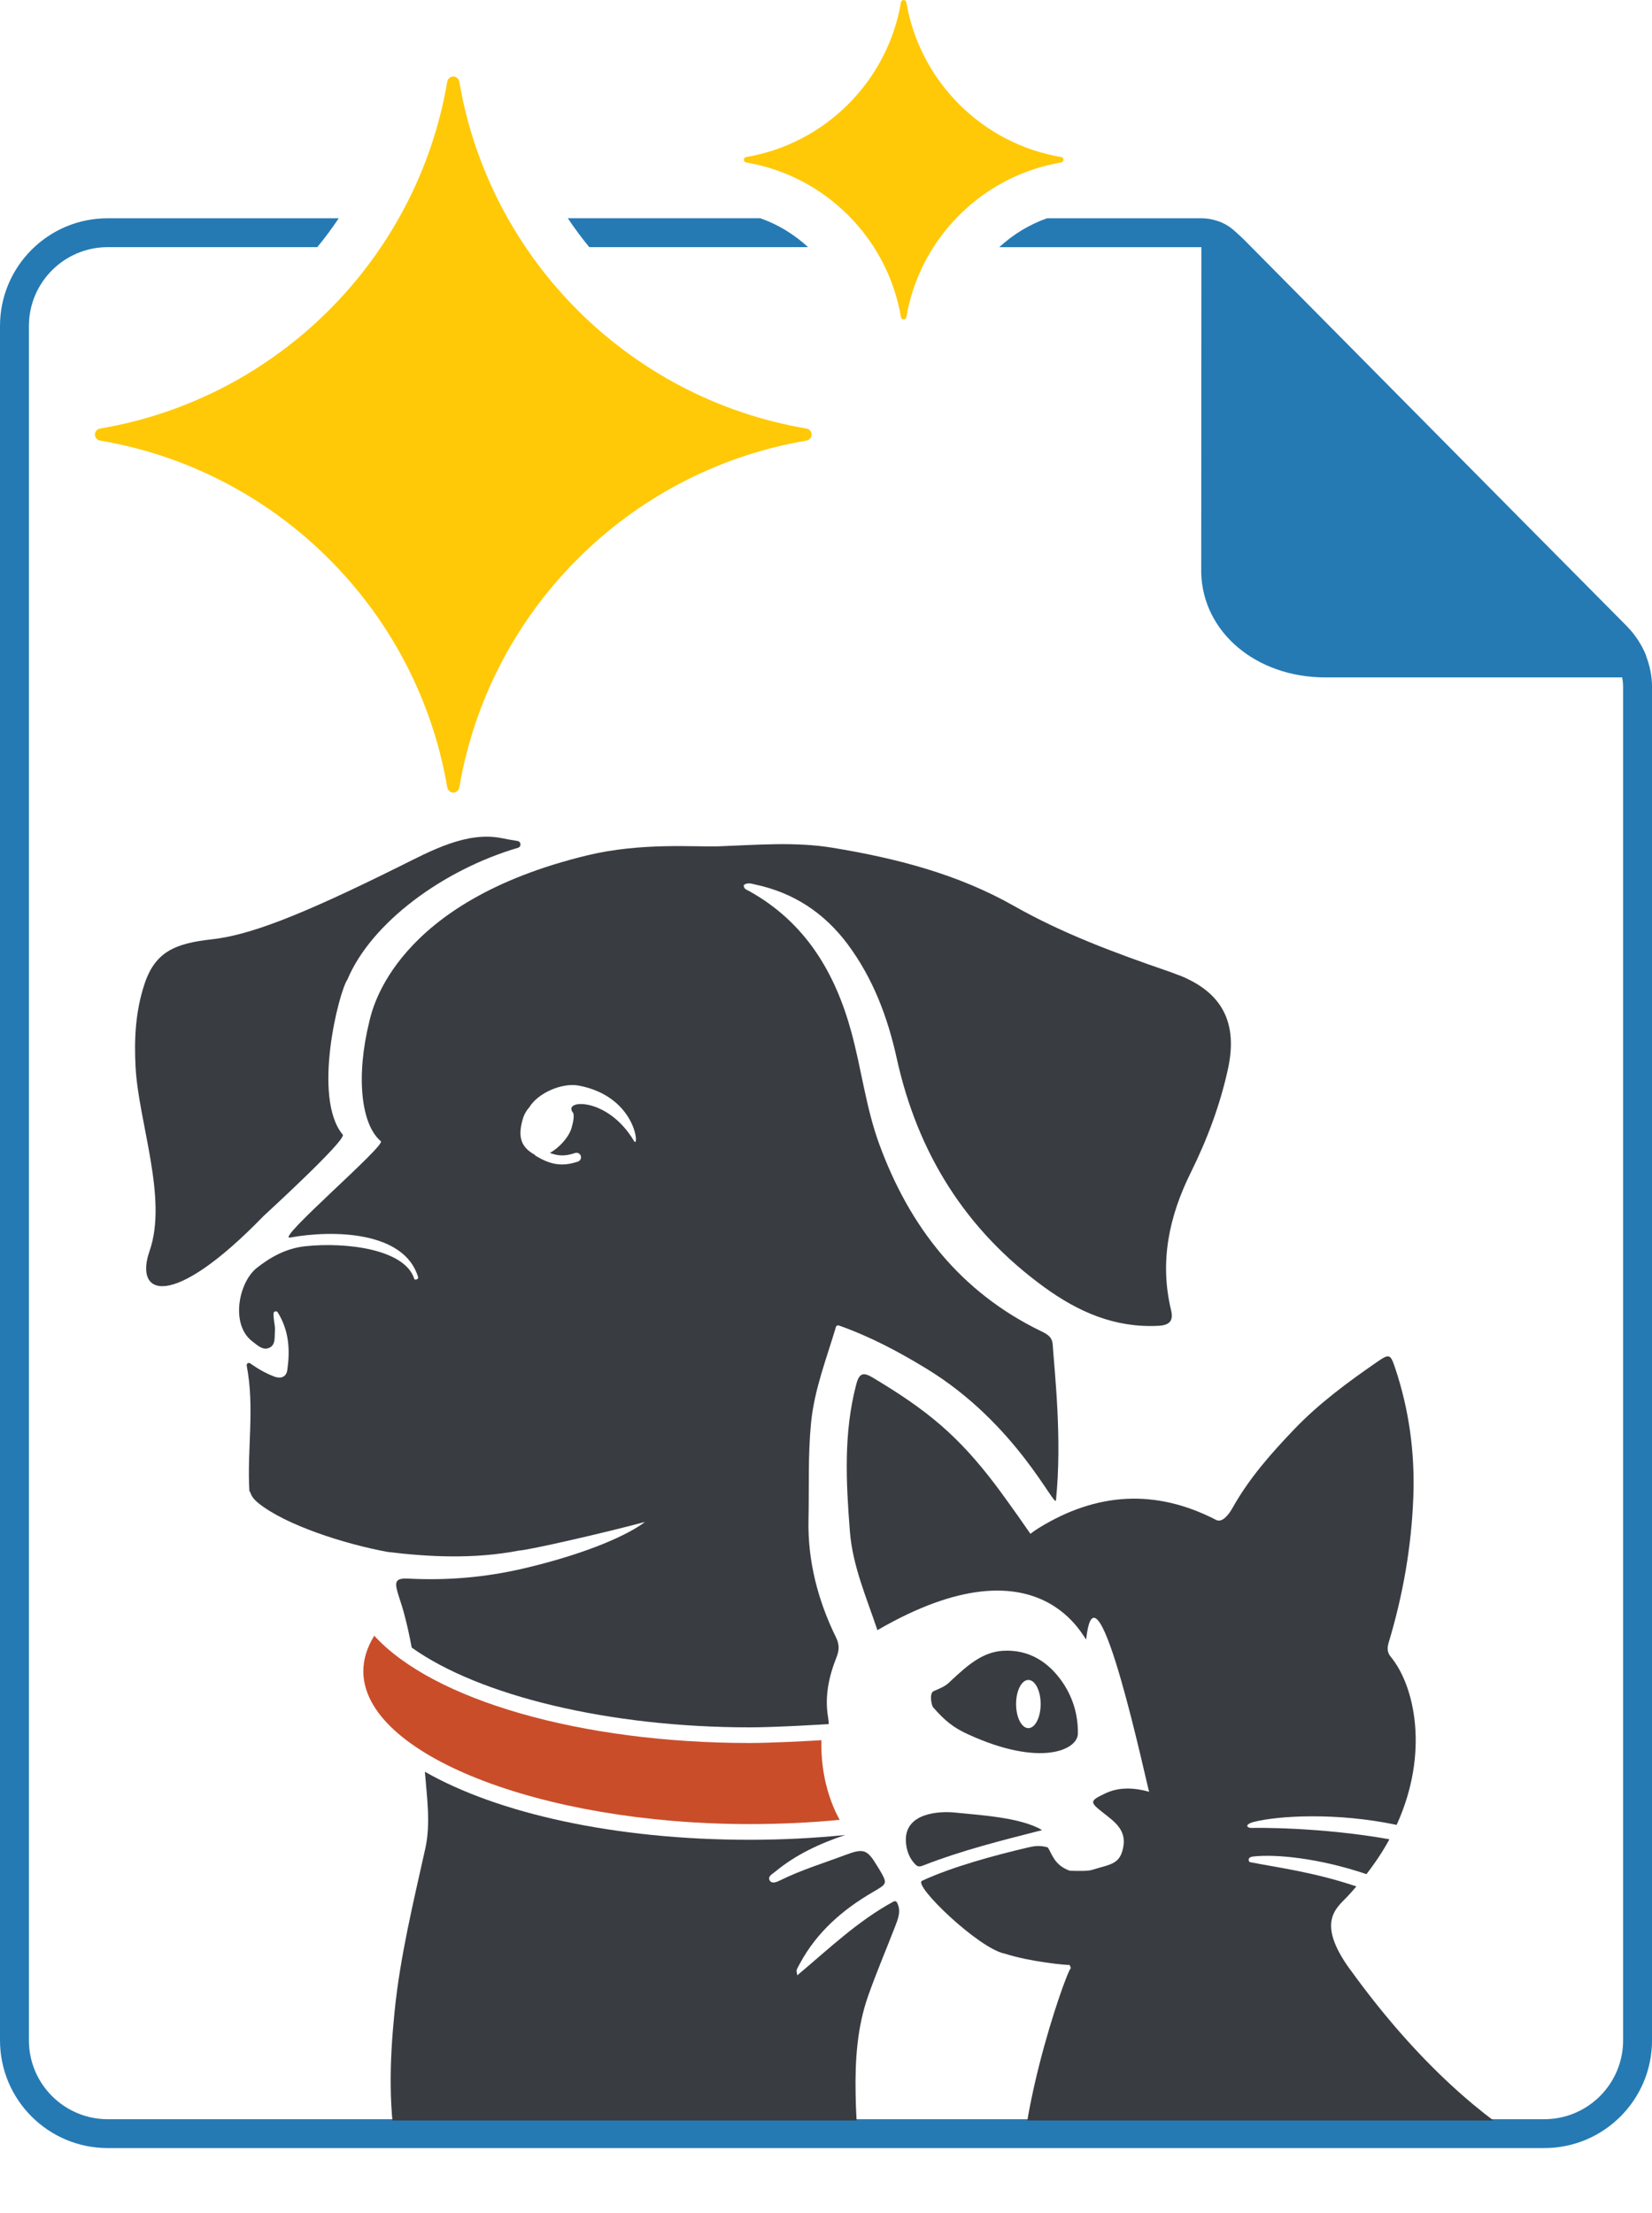 <?xml version="1.0" encoding="UTF-8"?>
<svg id="Layer_1" data-name="Layer 1" xmlns="http://www.w3.org/2000/svg" xmlns:xlink="http://www.w3.org/1999/xlink" viewBox="0 0 555.39 744.05">
  <defs>
    <style>
      .cls-1 {
        fill: none;
      }

      .cls-2 {
        fill: #257ab4;
      }

      .cls-3 {
        fill: #393d42;
      }

      .cls-4 {
        fill: #ca4d2a;
      }

      .cls-5 {
        fill: #ffc907;
      }

      .cls-6 {
        clip-path: url(#clippath);
      }
    </style>
    <clipPath id="clippath">
      <rect class="cls-1" x="31.63" y="266.38" width="496.15" height="446.53"/>
    </clipPath>
  </defs>
  <path class="cls-1" d="M113.88,73.37H36.22C16.22,73.37,0,89.59,0,109.59v576.36c0,20,16.22,36.22,36.22,36.22h482.96c20,0,36.22-16.22,36.22-36.22V230.92c0-3.54-.71-6.99-1.94-10.23-.03-.17-.06-.36-.11-.49-.03-.08-.08-.17-.11-.24-.01-.03-.03-.06-.04-.1-.57-1.34-1.36-2.87-2.37-4.46-.2-.31-.41-.6-.62-.9-.77-1.11-1.61-2.22-2.64-3.29l-.25-.25c-.11-.11-.18-.25-.3-.36l-34.62-34.91-94.1-95.05c-.74-.76-1.49-1.42-2.24-2.08l-.39-.39c-.09-.09-.2-.15-.29-.24-.04-.03-.08-.07-.12-.1-1.57-1.48-3.39-2.61-5.37-3.35-.17-.07-.32-.09-.49-.15-1.67-.57-3.41-.93-5.2-.93H113.88ZM445.51,218.01c-17.84-.02-31.58-11.08-31.95-25.45l.05-102.69,92.59,93.35,34.21,34.55c.07.08.13.17.2.24h-95.1Z"/>
  <g>
    <path class="cls-1" d="M442.48,112.77l-31.24,31.24c-1.54,1.54-.28-2.23-1.82-3.77l-3.96-3.96c-1.54-1.54-1.54-4.05,0-5.59l27.47-27.47c1.54-1.54,4.05-1.54,5.59,0l3.96,3.96c1.54,1.54,1.54,4.05,0,5.59Z"/>
    <path class="cls-1" d="M462.74,134.52l-51.99,51.99c-1.95,1.95-.54-2.65-2.48-4.59l-2.47-2.47c-1.95-1.95-1.95-5.13,0-7.08l47.4-47.4c1.95-1.95,5.13-1.95,7.08,0l2.47,2.47c1.95,1.95,1.95,5.13,0,7.08Z"/>
    <rect class="cls-1" x="401.66" y="173.95" width="94.73" height="13.5" rx="5.53" ry="5.53" transform="translate(3.74 370.43) rotate(-45)"/>
    <rect class="cls-1" x="434.7" y="189.98" width="80.63" height="13.5" rx="5.38" ry="5.38" transform="translate(.02 393.51) rotate(-45)"/>
    <path class="cls-1" d="M526.44,196.87l-25.86,25.86c-1.57,1.57-7.56,4.98-9.14,3.41l-3.82-3.82c-1.57-1.57-4.78-.94-3.21-2.52l32.48-32.48c1.57-1.57,4.15-1.57,5.73,0l3.82,3.82c1.57,1.57,1.57,4.15,0,5.73Z"/>
  </g>
  <polygon class="cls-2" points="410.17 80.93 410.17 196.15 416.06 209.88 428.31 219.2 445.54 224.27 548.44 224.27 542.56 212.33 410.17 80.93"/>
  <g>
    <path class="cls-2" d="M190.89,73.37c2.25,3.35,4.65,6.6,7.21,9.71h73.56c-4.61-4.24-10.02-7.6-16.06-9.71h-64.71Z"/>
    <path class="cls-2" d="M553.45,220.68c-.03-.17-.06-.36-.11-.49-.03-.08-.08-.17-.11-.24-.01-.03-.03-.06-.04-.1-.57-1.34-1.36-2.87-2.37-4.46-.2-.31-.41-.6-.62-.9-.77-1.11-1.61-2.22-2.64-3.29l-.25-.25c-.11-.11-.18-.25-.3-.36l-34.62-34.91-94.1-95.05c-.74-.76-1.49-1.42-2.24-2.08l-.39-.39c-.09-.09-.2-.15-.29-.24-.04-.03-.08-.07-.12-.1-1.57-1.48-3.39-2.61-5.37-3.35-.17-.07-.32-.09-.49-.15-1.67-.57-3.41-.93-5.2-.93h-52.19c-6.04,2.12-11.45,5.48-16.06,9.71h67.96l-.06,109.47c.52,20,18.47,35.14,41.65,35.17h99.88c.18,1.05.31,2.11.31,3.19v455.04c0,14.61-11.89,26.5-26.5,26.5H36.22c-14.61,0-26.5-11.89-26.5-26.5V109.59c0-14.61,11.89-26.5,26.5-26.5h70.45c2.56-3.11,4.96-6.36,7.21-9.71H36.22C16.22,73.37,0,89.59,0,109.59v576.36c0,20,16.22,36.22,36.22,36.22h482.96c20,0,36.22-16.22,36.22-36.22V230.92c0-3.54-.71-6.99-1.94-10.23ZM445.51,218.01c-17.84-.02-31.58-11.08-31.95-25.45l.05-102.69,92.59,93.35,34.21,34.55c.07.08.13.17.2.24h-95.1Z"/>
  </g>
  <path class="cls-4" d="M252.05,585.99c-56.59,0-106.47-14.38-126.22-36.07-2.44,3.92-3.68,7.93-3.68,11.95,0,27.85,59.49,51.38,129.9,51.38,10.22,0,20.37-.48,30.23-1.42-2.64-4.82-6.43-14.03-6.13-26.78-5.43.32-17.08.94-24.1.94Z"/>
  <g class="cls-6">
    <g>
      <path class="cls-3" d="M115.23,381.47c-10.37-12.44-1.26-48.18,1.57-52.15,7.94-18.99,32-36.84,57.33-44.29,1.21-.36,1.11-2.09-.13-2.29-1.75-.28-3.45-.57-5.13-.92-11.91-2.47-23.95,4.2-34.74,9.56-34.25,17.02-50.67,23.07-63.02,24.43-12.34,1.37-18.97,4.23-22.55,15.07-3.02,9.13-3.49,18.51-2.98,27.89,1.01,18.65,10.89,44.1,4.7,61.82-5.2,14.87,7.16,20.37,38.33-11.77.06-.07,28.04-25.65,26.62-27.35Z"/>
      <path class="cls-3" d="M396.45,327.92c-1.31-.52-2.63-1.01-3.95-1.47-17.72-6.1-35.27-12.61-51.63-21.89-18.96-10.75-39.68-16.04-60.91-19.54-12.72-2.1-25.6-.95-38.39-.49-7.89.28-25.87-1.36-44.02,3.01-64.68,15.57-72.33,51.64-73.31,55.57-4.69,18.82-2.85,34.98,3.8,40.57,1.7,1.43-35.63,33.33-30.53,32.39,14.31-2.64,38.47-2.23,43.06,13.32.19.65-1.1,1.18-1.31.53-3.17-9.93-22.73-12.39-36.55-10.95-6.26.66-11.48,3.45-16.3,7.23-6.26,4.9-9,19.19-1.55,24.79,1.65,1.24,3.45,3.11,5.63,2.15,2.26-.99,1.75-3.58,1.94-5.62.17-1.85-.56-3.71-.47-5.94.03-.74,1.03-.99,1.42-.36,3.88,6.32,4.14,12.79,3.2,19.41-.3,2.12-1.93,3.09-4.48,2.12-2.77-1.06-5.29-2.49-8-4.4-.56-.39-1.29.1-1.16.77,2.74,14.24.09,28.14.89,42.01.01.23.14.39.29.51.33,1.21,1.17,2.43,2.76,3.71,9.09,7.34,28.87,13.74,43.49,16.41,13.41,1.63,28.78,2.51,44.06-.46,3.4-.15,28.84-5.98,42.4-9.63-5.06,3.93-18.44,10.41-40.85,15.65-12.72,2.98-25.57,4.07-38.51,3.41-4.06-.21-4.95.62-3.85,4.44.65,2.28,1.48,4.51,2.1,6.8,1.08,3.96,1.95,7.94,2.69,11.94,22.7,16.19,66.3,26.82,113.67,26.82,8.65,0,25.07-1,26.55-1.1-.04-.77-.11-1.53-.24-2.29-1.19-7.04.28-13.74,2.85-20.21.96-2.43.96-4.32-.18-6.64-6.07-12.34-9.55-25.76-9.25-39.5.24-10.91-.21-21.82.87-32.72,1.12-11.3,5.28-21.72,8.35-32.15.12-.42.57-.64.98-.5,10.55,3.73,20.03,8.78,29.36,14.46,30.46,18.52,43.32,47.4,43.64,44.28,2.11-20.55-.46-42.9-1.11-52.38-.18-2.59-1.98-3.51-3.92-4.45-27.09-13.15-44.15-35.01-54.34-62.76-4.5-12.24-6-25.24-9.41-37.76-5.46-20.1-15.55-36.97-34.38-47.44-.82-.45-1.88-.68-1.8-2.02,1.32-1,2.69-.42,4-.14,12.81,2.74,23.06,9.53,30.86,19.95,8.58,11.48,13.52,24.61,16.57,38.46,7,31.83,23.12,57.7,49.61,76.94,11.46,8.33,23.81,13.74,38.37,12.97,3.85-.2,5.09-1.77,4.25-5.25-3.93-16.28-.69-31.48,6.59-46.2,5.49-11.09,9.84-22.61,12.51-34.78,3.4-15.49-1.72-25.78-16.33-31.6ZM213.12,383.56c-8.86-14.99-24.37-13.98-20.41-9.39.42,1.17-.07,3.37-.58,5.1-.87,2.96-4.05,6.6-7.27,8.32,2.88,1.15,5.32,1.12,8.46.05.8-.27,1.65.16,1.93.95.27.8-.16,1.65-.95,1.93-1.97.67-3.72.97-5.35.97-3.21,0-5.95-1.16-8.91-2.94-.14-.09-.17-.25-.27-.37-.05-.03-.12-.02-.17-.05-4.63-2.64-5.56-6.14-3.79-12.1.43-1.43,1.16-2.67,2.1-3.71,2.97-4.94,11.12-8.39,16.65-7.35,19.66,3.7,20.42,21.72,18.57,18.6Z"/>
      <path class="cls-3" d="M300.47,639.25c-12.04,6.51-21.82,15.94-32.44,24.85-.12-1.03-.32-1.49-.19-1.83.3-.78.74-1.5,1.14-2.24,5.67-10.49,14.3-17.99,24.43-23.9,4.98-2.9,5.05-2.78,2.12-7.8-.21-.36-.45-.71-.67-1.07-3.3-5.46-4.5-5.95-10.57-3.66-7.37,2.77-14.93,5.06-22.02,8.57-1.14.56-2.72,1.26-3.47.08-.87-1.37.82-2.17,1.73-2.93,6.99-5.81,15.11-9.56,23.62-12.4-10.46,1.05-21.23,1.61-32.1,1.61-45.36,0-84.82-8.92-109.21-22.88.68,8.61,1.99,17.45.15,25.77-4.03,18.18-8.46,36.24-10.33,54.8-1.7,16.86-2.25,33.85,1.38,50.42.57,2.6,1.23,5.16,1.92,7.7l.63,8.46,155.48-.53-1.86-7.94c-1.5-9.98-2.38-20.06-2.56-30.3-.2-11.33.47-22.44,4.26-33.15,2.75-7.79,6-15.4,8.98-23.1,1.03-2.67,2.21-5.37.62-8.25-.19-.35-.66-.47-1.02-.27Z"/>
    </g>
    <g>
      <path class="cls-3" d="M325.63,583.15c24.11,11.01,36.64,5.21,36.74-.27.11-6.23-1.62-12.05-5.03-17.12-4.74-7.04-11.52-11.31-20.21-10.77-6.94.43-12.01,5.09-16.91,9.59-1.86,1.71-1.79,2.07-6.29,3.95-1.66.69-.71,4.89-.26,5.41,3.97,4.53,6.74,6.84,11.95,9.21ZM345.73,564.79c2.28,0,4.13,3.63,4.13,8.1s-1.85,8.1-4.13,8.1-4.13-3.63-4.13-8.1,1.85-8.1,4.13-8.1Z"/>
      <path class="cls-3" d="M350.33,615.28c-7.08-4.34-21.54-5.08-29.03-5.88-5.79-.62-17.21.15-16.75,9.65.14,2.86,1.1,5.8,3.39,7.95.86.81,1.76.43,2.73.05,12.67-4.94,25.83-8.23,39.66-11.77Z"/>
      <path class="cls-3" d="M453.81,662.04c-11.47-15.91-4.51-20.53-.77-24.49,1.05-1.11,2-2.22,2.97-3.34-14.47-4.89-27-6.41-35.87-8.19-.17-.03-1.17-1.6,1.23-1.87,7.37-.84,21.97.49,38.02,5.93,3.02-3.9,5.61-7.82,7.72-11.72-23.4-4.17-45.21-3.87-46.21-3.81-1.65.1-2.82-1.18.83-2.08,8.16-2.02,27.57-3.21,47.81,1.05,11.11-24.35,6.03-46.87-2-56.54-1.18-1.42-1.22-2.94-.68-4.74,4.84-16.04,7.69-32.43,8.3-49.17.53-14.72-1.44-29.14-6.11-43.12-1.63-4.88-1.98-4.91-6.3-1.92-9.74,6.74-19.28,13.77-27.5,22.34-7.79,8.13-15.27,16.56-20.83,26.5-1.48,2.64-3.61,5.13-5.57,4.12-20.4-10.54-40.2-9.24-59.58,2.69-.57.35-1.74,1.12-2.85,1.98-5.73-8.34-10.79-15.18-11.57-16.21-12.86-17.02-23.35-25.48-41.49-36.34-3.06-1.83-4.48-1.55-5.48,2.25-4.3,16.34-3.46,32.8-2.16,49.38.92,11.83,5.64,22.41,9.26,33.32,55.73-32.4,70.01,4.77,70.21,2.97,3.38-31.28,20.6,50.31,21.15,51.35-4.96-1.36-10.01-1.71-14.79.57-5.29,2.52-5.22,2.9-.77,6.42,3.62,2.87,7.79,5.6,6.92,11.19-.99,6.36-4.34,6.13-10.65,8.11-1.32.41-4.32.34-7.39.26-5.37-1.88-6.03-5.94-7.43-7.86-2.72-.77-4.66-.41-6.52.02-10.89,2.54-25.58,6.49-35.72,11.22-3.15,1.47,18.96,22.64,27.66,24.47.06.01.12.02.17.03,8.86,2.83,20.78,3.87,21.76,3.8q.22.5.45,1c-1.88,1.78-21.3,57.7-15.6,82.42l192.43-2.58,5.99-7.79s-42.05-6.47-89.02-71.64Z"/>
    </g>
  </g>
  <path class="cls-5" d="M356.77,52.81h0c-26.57-4.5-47.55-25.46-52.06-52.02h-.01c-.06-.44-.44-.78-.9-.78s-.84.34-.9.78h0c-4.52,26.56-25.49,47.52-52.06,52.01h0c-.44.07-.78.45-.78.91s.34.84.78.9h0c26.57,4.5,47.55,25.46,52.06,52.02h.01c.06.44.44.78.9.78s.84-.34.9-.78h0c4.52-26.57,25.49-47.52,52.06-52.02h0c.44-.07.78-.45.78-.91s-.34-.84-.78-.9Z"/>
  <path class="cls-5" d="M271.12,144.09v-.02c-59.57-10.07-106.58-57.05-116.7-116.59h-.03c-.14-.99-.98-1.75-2.01-1.75s-1.87.76-2.01,1.75h-.01c-10.12,59.55-57.13,106.52-116.7,116.59v.02c-.99.14-1.75.98-1.75,2.01s.76,1.87,1.75,2.01v.02c59.57,10.07,106.58,57.05,116.7,116.59h.03c.14.99.98,1.75,2.01,1.75s1.87-.76,2.01-1.75h.01c10.12-59.55,57.13-106.52,116.7-116.59v-.02c.99-.14,1.75-.98,1.75-2.01s-.76-1.87-1.75-2.01Z"/>
</svg>